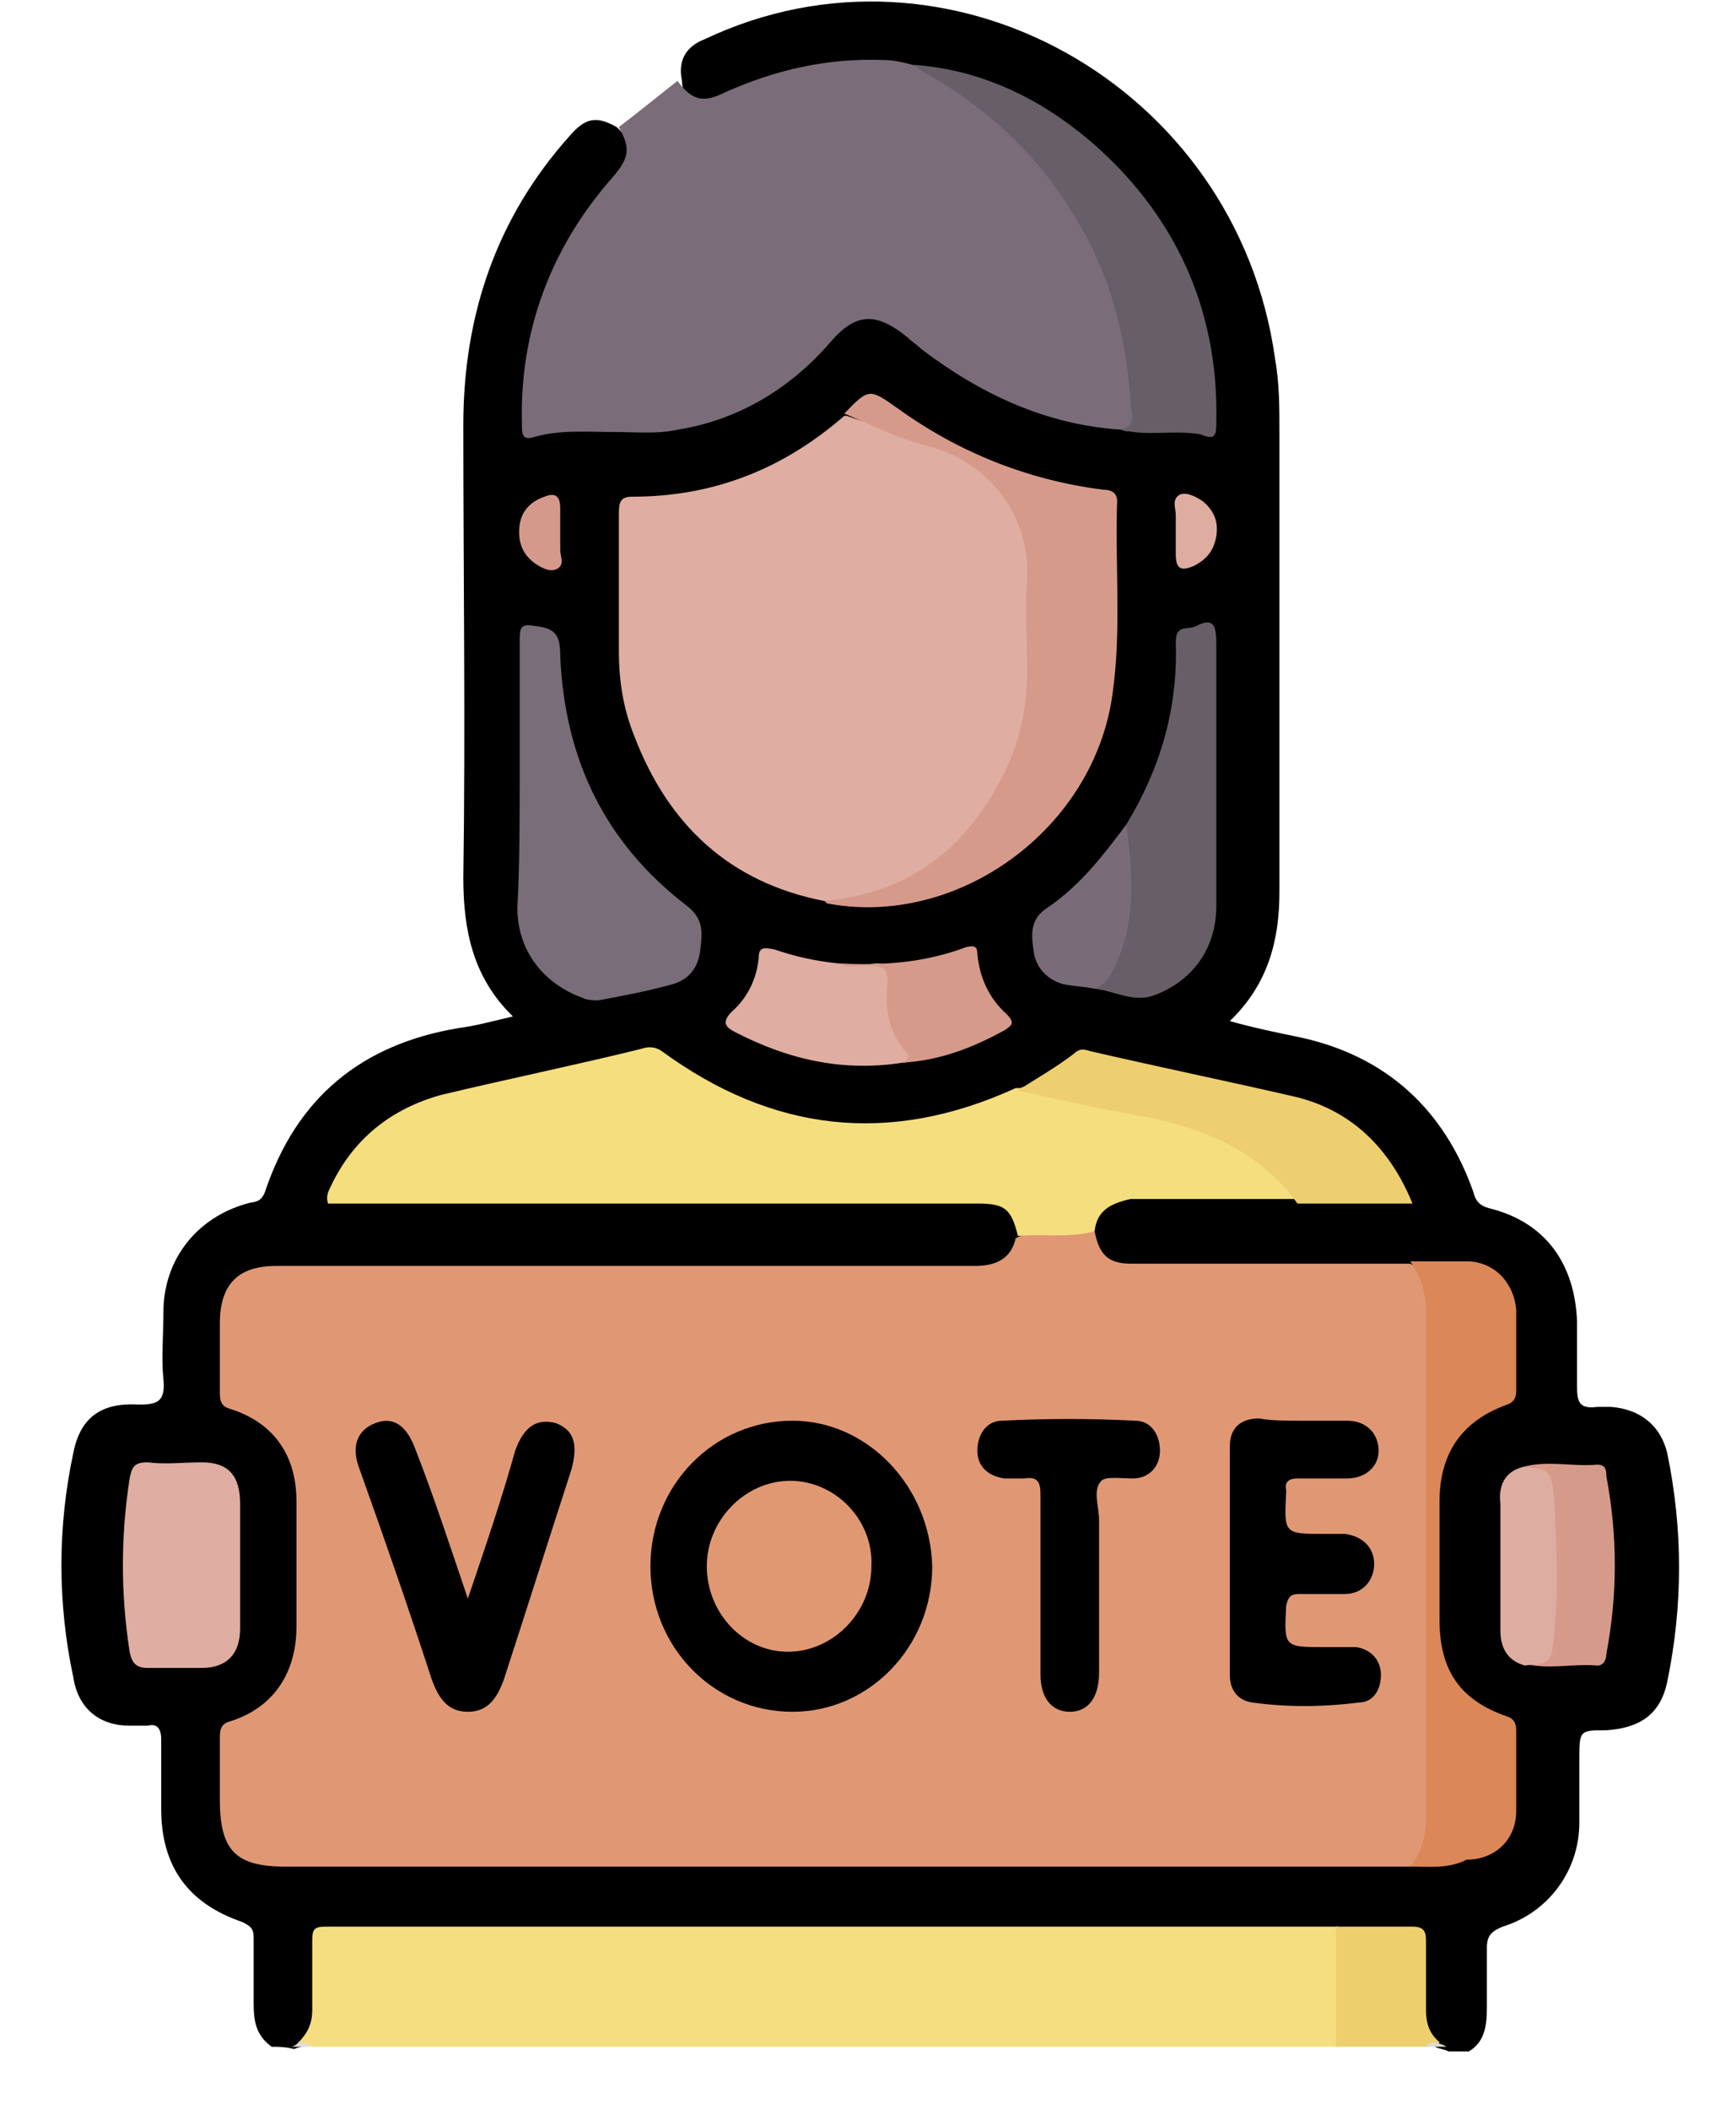 <svg width="28" height="34" viewBox="0 0 28 34" fill="none" xmlns="http://www.w3.org/2000/svg">
<path d="M4.382 33C4.127 32.814 4.091 32.59 4.091 32.292C4.091 31.957 4.091 31.622 4.091 31.249C4.091 31.1 4.055 31.063 3.909 30.989C3.036 30.691 2.6 30.095 2.6 29.164C2.6 28.791 2.6 28.419 2.6 28.046C2.6 27.86 2.527 27.785 2.382 27.823C2.273 27.823 2.2 27.823 2.091 27.823C1.582 27.823 1.255 27.525 1.182 27.041C0.927 25.849 0.927 24.62 1.182 23.428C1.291 22.869 1.618 22.608 2.236 22.646C2.527 22.646 2.673 22.608 2.636 22.236C2.6 21.901 2.636 21.528 2.636 21.156C2.636 20.299 3.182 19.629 3.982 19.405C4.091 19.368 4.2 19.405 4.273 19.219C4.782 17.692 5.836 16.835 7.4 16.575C7.691 16.537 7.946 16.463 8.273 16.388C7.618 15.755 7.473 14.973 7.473 14.153C7.509 11.732 7.473 9.274 7.473 6.853C7.473 5.065 8.018 3.501 9.182 2.198C9.436 1.9 9.618 1.862 9.946 2.049C10.2 2.272 10.236 2.533 9.946 2.868C9.655 3.203 9.436 3.538 9.218 3.911C8.746 4.73 8.491 5.661 8.527 6.63C8.527 6.965 8.527 6.965 8.855 6.928C9.364 6.853 9.873 6.891 10.382 6.891C11.436 6.891 12.309 6.481 13.073 5.736C13.182 5.624 13.291 5.512 13.4 5.401C13.8 4.991 14.2 4.991 14.636 5.326C14.818 5.475 15 5.624 15.218 5.773C16.091 6.406 17.073 6.742 18.127 6.853C18.564 6.965 19 6.853 19.4 6.965C19.582 7.002 19.546 6.816 19.546 6.704C19.582 5.81 19.364 4.916 18.964 4.134C18.091 2.533 16.818 1.527 15.073 1.155C14.964 1.117 14.818 1.117 14.709 1.117C13.727 0.968 12.818 1.155 11.909 1.527C11.727 1.602 11.582 1.676 11.4 1.639C11.182 1.639 11 1.564 11 1.304C10.927 0.968 11.073 0.745 11.364 0.633C15.291 -1.229 19.945 1.378 20.564 5.773C20.636 6.183 20.636 6.555 20.636 6.965C20.636 9.423 20.636 11.919 20.636 14.377C20.636 15.159 20.455 15.867 19.836 16.463C20.236 16.575 20.6 16.649 20.964 16.724C22.346 17.021 23.291 17.878 23.764 19.219C23.8 19.368 23.873 19.442 24.018 19.48C24.927 19.703 25.4 20.374 25.436 21.305C25.436 21.64 25.436 21.975 25.436 22.348C25.436 22.608 25.473 22.72 25.764 22.683C25.836 22.683 25.909 22.683 25.982 22.683C26.455 22.72 26.782 22.981 26.891 23.428C27.145 24.657 27.145 25.886 26.891 27.115C26.782 27.637 26.455 27.86 25.909 27.897C25.473 27.897 25.473 27.897 25.473 28.381C25.473 28.717 25.473 29.052 25.473 29.387C25.473 30.169 24.964 30.84 24.236 31.063C24.055 31.138 23.982 31.212 23.982 31.398C23.982 31.734 23.982 32.032 23.982 32.367C23.982 32.665 23.945 32.925 23.691 33.075C23.582 33.075 23.473 33.075 23.364 33.075C23.291 33.037 23.218 33.037 23.145 33C22.964 32.888 22.964 32.702 22.927 32.516C22.927 32.181 22.927 31.845 22.927 31.51C22.927 31.324 22.855 31.212 22.636 31.212C22.273 31.212 21.909 31.212 21.546 31.212C21.436 31.212 21.291 31.212 21.182 31.212C16.055 31.212 10.891 31.212 5.764 31.212C5.146 31.212 5.146 31.212 5.146 31.845C5.146 32.069 5.146 32.292 5.146 32.516C5.146 32.702 5.109 32.851 4.964 32.963C4.891 33 4.818 33 4.746 33.037C4.6 33 4.491 33 4.382 33Z" fill="black"/>
<path d="M4.818 32.925C4.964 32.776 5.036 32.627 5.036 32.404C5.036 32.032 5.036 31.659 5.036 31.287C5.036 31.1 5.073 31.063 5.255 31.063C5.509 31.063 5.764 31.063 6.018 31.063C11.073 31.063 16.127 31.063 21.218 31.063C21.327 31.063 21.473 31.063 21.582 31.063C21.618 31.1 21.655 31.175 21.655 31.212C21.691 31.734 21.691 32.255 21.655 32.814C21.655 32.888 21.618 32.925 21.582 33C16.055 33 10.564 33 5.036 33C4.964 32.963 4.855 33.037 4.818 32.925Z" fill="#F5DE7F"/>
<path d="M21.546 33C21.546 32.367 21.546 31.734 21.546 31.063C21.945 31.063 22.346 31.063 22.782 31.063C22.964 31.063 23 31.138 23 31.287C23 31.659 23 32.032 23 32.404C23 32.59 23.036 32.776 23.218 32.925C23.182 33 23.073 32.925 23.036 33C22.527 33 22.055 33 21.546 33Z" fill="#EECF6E"/>
<path d="M4.818 32.925C4.891 32.925 4.964 32.925 5 33C4.891 33 4.782 33 4.673 33C4.745 33 4.782 32.963 4.818 32.925Z" fill="#DFDDD6"/>
<path d="M23 33C23.036 32.925 23.109 32.925 23.182 32.925C23.218 32.963 23.291 32.963 23.327 33C23.218 33 23.109 33 23 33Z" fill="#DDDACE"/>
<path d="M10.927 1.304C11.146 1.602 11.327 1.676 11.691 1.49C12.527 1.117 13.364 0.931 14.273 0.968C14.418 0.968 14.564 1.006 14.709 1.043C15.618 1.378 16.309 2.011 16.927 2.756C17.764 3.799 18.2 5.028 18.309 6.369C18.309 6.518 18.309 6.667 18.309 6.779C18.273 6.891 18.236 7.002 18.091 6.928C16.891 6.853 15.836 6.369 14.855 5.624C14.782 5.55 14.709 5.512 14.636 5.438C14.127 5.028 13.8 5.028 13.364 5.55C12.709 6.295 11.873 6.779 10.927 6.928C10.6 7.002 10.273 6.965 9.909 6.965C9.473 6.965 9.036 6.928 8.636 7.04C8.418 7.114 8.418 7.002 8.418 6.816C8.382 5.326 8.891 3.985 9.873 2.868C10.164 2.533 10.164 2.384 9.982 2.049C10.273 1.825 10.6 1.564 10.927 1.304Z" fill="#7A6D79"/>
<path d="M17.655 19.852C17.727 20.225 17.873 20.374 18.236 20.374C19.727 20.374 21.255 20.374 22.745 20.374C23.036 20.523 23.073 20.783 23.109 21.081C23.109 21.714 23.109 22.31 23.109 22.944C23.109 25.067 23.109 27.152 23.109 29.275C23.109 29.611 23.109 29.946 22.745 30.095C22.636 30.095 22.527 30.095 22.418 30.095C16.491 30.095 10.564 30.095 4.6 30.095C3.8 30.095 3.546 29.834 3.546 29.015C3.546 28.68 3.546 28.344 3.546 28.009C3.546 27.86 3.582 27.785 3.727 27.748C4.418 27.525 4.782 26.966 4.782 26.221C4.782 25.551 4.782 24.88 4.782 24.21C4.782 23.465 4.418 22.944 3.727 22.72C3.582 22.683 3.546 22.608 3.546 22.459C3.546 22.087 3.546 21.714 3.546 21.342C3.546 20.709 3.836 20.411 4.455 20.411C8.2 20.411 11.945 20.411 15.727 20.411C16.055 20.411 16.309 20.299 16.382 19.964C16.818 19.74 17.218 19.815 17.655 19.852Z" fill="#E09874"/>
<path d="M13.291 14.526C11.764 14.228 10.782 13.297 10.236 11.882C10.055 11.434 9.982 10.988 9.982 10.503C9.982 9.758 9.982 9.014 9.982 8.269C9.982 8.082 10.018 8.008 10.2 8.008C11.509 8.008 12.636 7.561 13.618 6.704C13.655 6.704 13.618 6.704 13.655 6.704C14.382 6.965 15.146 7.114 15.8 7.561C16.346 7.933 16.637 8.529 16.637 9.237C16.637 9.833 16.637 10.429 16.637 11.025C16.637 12.589 15.473 14.116 14.018 14.526C13.8 14.526 13.546 14.6 13.291 14.526Z" fill="#DFADA1"/>
<path d="M17.655 19.852C17.255 19.964 16.818 19.889 16.418 19.927C16.309 19.48 16.2 19.405 15.764 19.405C12.382 19.405 9 19.405 5.618 19.405C5.509 19.405 5.4 19.405 5.291 19.405C5.255 19.294 5.291 19.219 5.327 19.145C5.691 18.362 6.309 17.878 7.109 17.655C8.2 17.394 9.291 17.17 10.345 16.91C10.455 16.872 10.564 16.872 10.673 16.947C12.455 18.251 14.345 18.474 16.382 17.543C16.418 17.543 16.418 17.543 16.455 17.543C16.636 17.468 16.818 17.506 16.964 17.543C17.655 17.692 18.346 17.841 19.036 18.027C19.727 18.176 20.309 18.549 20.782 19.07C20.855 19.145 20.927 19.219 20.927 19.331C20.018 19.331 19.109 19.331 18.236 19.331C17.909 19.405 17.691 19.517 17.655 19.852Z" fill="#F5DE7E"/>
<path d="M13.291 14.526C14.564 14.414 15.473 13.781 16.091 12.664C16.455 12.03 16.6 11.323 16.564 10.615C16.564 10.205 16.527 9.796 16.564 9.386C16.637 8.306 15.946 7.449 14.964 7.188C14.491 7.077 14.055 6.853 13.618 6.667C14.018 6.257 14.018 6.257 14.491 6.593C15.473 7.3 16.6 7.747 17.8 7.896C17.909 7.896 18.018 7.933 18.018 8.082C17.982 9.125 18.091 10.131 17.946 11.174C17.655 13.371 15.437 14.973 13.327 14.563C13.327 14.563 13.327 14.526 13.291 14.526Z" fill="#D69A8B"/>
<path d="M8.382 12.515C8.382 11.77 8.382 11.062 8.382 10.317C8.382 10.094 8.418 10.056 8.636 10.094C8.964 10.131 9.036 10.243 9.036 10.578C9.109 12.254 9.764 13.595 11.073 14.6C11.364 14.824 11.327 15.047 11.291 15.345C11.255 15.606 11.109 15.792 10.854 15.867C10.454 15.979 10.055 16.053 9.655 16.128C9.582 16.128 9.473 16.128 9.4 16.09C8.782 15.867 8.345 15.345 8.345 14.638C8.382 13.93 8.382 13.222 8.382 12.515Z" fill="#796D79"/>
<path d="M22.745 30.095C22.927 29.871 23 29.611 23 29.275C23 26.556 23 23.875 23 21.156C23 20.858 22.927 20.597 22.745 20.336C23.036 20.336 23.364 20.336 23.655 20.336C24.091 20.336 24.418 20.672 24.455 21.119C24.455 21.566 24.455 22.012 24.455 22.422C24.455 22.534 24.418 22.608 24.309 22.646C23.582 22.906 23.218 23.428 23.218 24.21C23.218 24.843 23.218 25.476 23.218 26.11C23.218 26.929 23.546 27.413 24.309 27.674C24.418 27.711 24.455 27.785 24.455 27.897C24.455 28.344 24.455 28.791 24.455 29.201C24.455 29.648 24.127 29.983 23.655 29.983C23.364 30.132 23.073 30.095 22.745 30.095Z" fill="#DB8758"/>
<path d="M18.091 6.928C18.346 6.853 18.236 6.63 18.236 6.481C18.164 5.438 17.909 4.432 17.364 3.538C16.745 2.495 15.909 1.713 14.818 1.117C14.782 1.08 14.745 1.043 14.709 1.043C15.8 1.117 16.745 1.564 17.582 2.272C18.927 3.427 19.655 4.954 19.618 6.779C19.618 7.002 19.618 7.114 19.364 7.002C18.927 6.928 18.491 7.039 18.091 6.928Z" fill="#685E68"/>
<path d="M18.164 13.297C18.709 12.403 19 11.434 18.964 10.354C18.964 10.056 19.146 10.168 19.291 10.094C19.582 9.945 19.618 10.094 19.618 10.392C19.618 11.807 19.618 13.185 19.618 14.601C19.618 15.308 19.218 15.83 18.6 16.053C18.273 16.165 17.982 15.979 17.655 15.941C17.655 15.83 17.764 15.755 17.837 15.643C18.055 15.271 18.164 14.861 18.164 14.414C18.127 14.042 18.127 13.669 18.164 13.297Z" fill="#685E68"/>
<path d="M20.927 19.405C20.309 18.549 19.4 18.176 18.382 17.99C17.727 17.878 17.073 17.729 16.418 17.58C16.709 17.394 17.036 17.208 17.327 16.984C17.4 16.91 17.473 16.91 17.582 16.947C18.709 17.208 19.8 17.431 20.927 17.692C21.8 17.915 22.418 18.511 22.782 19.405C22.164 19.405 21.546 19.405 20.927 19.405Z" fill="#EECF6F"/>
<path d="M3.873 25.253C3.873 25.588 3.873 25.923 3.873 26.259C3.873 26.668 3.655 26.892 3.255 26.892C2.964 26.892 2.673 26.892 2.382 26.892C2.2 26.892 2.127 26.817 2.091 26.631C1.946 25.7 1.946 24.769 2.091 23.837C2.127 23.651 2.164 23.577 2.382 23.577C2.673 23.614 2.964 23.577 3.255 23.577C3.691 23.577 3.873 23.8 3.873 24.247C3.873 24.62 3.873 24.918 3.873 25.253Z" fill="#DFADA1"/>
<path d="M14.564 17.133C13.618 17.282 12.745 17.096 11.873 16.649C11.727 16.575 11.618 16.5 11.8 16.314C12.055 16.09 12.2 15.792 12.236 15.457C12.236 15.271 12.309 15.271 12.491 15.308C12.818 15.42 13.146 15.494 13.509 15.532C13.727 15.569 13.909 15.569 14.127 15.532C14.309 15.532 14.418 15.606 14.418 15.792C14.418 16.202 14.455 16.575 14.709 16.91C14.745 17.059 14.673 17.133 14.564 17.133Z" fill="#DFADA1"/>
<path d="M24.564 23.651C24.964 23.54 25.364 23.651 25.764 23.614C25.909 23.614 25.909 23.726 25.909 23.8C26.091 24.769 26.091 25.7 25.909 26.668C25.909 26.743 25.873 26.854 25.764 26.854C25.364 26.817 24.964 26.929 24.564 26.817C24.855 26.705 24.964 26.482 24.964 26.184C25 25.551 25 24.955 24.964 24.322C24.964 24.024 24.891 23.763 24.564 23.651Z" fill="#D69A8B"/>
<path d="M24.564 23.651C25 23.689 25.037 23.689 25.073 24.284C25.109 25.029 25.146 25.811 25.037 26.594C25 26.892 24.746 26.817 24.6 26.854C24.309 26.78 24.2 26.556 24.2 26.296C24.2 25.625 24.2 24.918 24.2 24.247C24.164 23.949 24.273 23.726 24.564 23.651Z" fill="#DEADA1"/>
<path d="M14.564 17.133C14.6 17.096 14.709 17.059 14.6 16.947C14.345 16.649 14.273 16.276 14.309 15.904C14.345 15.606 14.236 15.569 13.982 15.569C13.836 15.569 13.655 15.606 13.509 15.532C14.2 15.569 14.891 15.532 15.582 15.271C15.727 15.234 15.764 15.271 15.764 15.383C15.8 15.755 15.945 16.09 16.236 16.351C16.382 16.5 16.309 16.537 16.2 16.612C15.655 16.91 15.146 17.096 14.564 17.133Z" fill="#D69A8B"/>
<path d="M18.164 13.297C18.273 14.116 18.346 14.936 17.909 15.718C17.836 15.83 17.764 15.904 17.655 15.941C17.473 15.904 17.327 15.904 17.145 15.867C16.891 15.792 16.709 15.606 16.673 15.345C16.636 15.085 16.6 14.824 16.891 14.638C17.436 14.265 17.8 13.781 18.164 13.297Z" fill="#796C78"/>
<path d="M9.036 8.567C9.036 8.678 9.036 8.753 9.036 8.865C9.036 8.976 9.109 9.088 9 9.163C8.891 9.237 8.745 9.163 8.636 9.088C8.418 8.939 8.345 8.716 8.382 8.455C8.418 8.231 8.564 8.082 8.782 8.008C8.964 7.933 9.036 8.008 9.036 8.194C9.036 8.306 9.036 8.418 9.036 8.567Z" fill="#D5998B"/>
<path d="M18.964 8.567C18.964 8.492 18.964 8.38 18.964 8.306C18.964 8.194 18.891 8.045 19.037 7.971C19.146 7.933 19.291 8.008 19.4 8.082C19.582 8.231 19.655 8.418 19.618 8.641C19.582 8.865 19.473 9.014 19.255 9.125C19.073 9.2 18.964 9.2 18.964 8.939C18.964 8.827 18.964 8.678 18.964 8.567Z" fill="#DEACA0"/>
<path d="M15.036 25.253C15.036 26.556 14.018 27.599 12.782 27.599C11.509 27.599 10.491 26.556 10.491 25.253C10.491 23.949 11.509 22.906 12.782 22.906C13.982 22.906 15 23.949 15.036 25.253Z" fill="black"/>
<path d="M21 22.906C21.255 22.906 21.473 22.906 21.727 22.906C22.055 22.906 22.236 23.13 22.236 23.39C22.236 23.651 22.018 23.837 21.727 23.837C21.473 23.837 21.182 23.837 20.927 23.837C20.818 23.837 20.709 23.875 20.745 24.024V24.061C20.709 24.731 20.709 24.731 21.364 24.731C21.473 24.731 21.582 24.731 21.691 24.731C21.982 24.769 22.164 24.955 22.164 25.216C22.164 25.476 21.982 25.7 21.691 25.7C21.436 25.7 21.218 25.7 20.964 25.7C20.818 25.7 20.782 25.737 20.745 25.886C20.709 26.556 20.709 26.556 21.364 26.556C21.546 26.556 21.691 26.556 21.873 26.556C22.127 26.594 22.273 26.78 22.273 27.003C22.273 27.227 22.164 27.45 21.909 27.45C21.327 27.525 20.745 27.525 20.2 27.45C19.945 27.413 19.836 27.227 19.836 27.003C19.836 25.774 19.836 24.545 19.836 23.316C19.836 23.018 20.018 22.869 20.309 22.869C20.491 22.906 20.745 22.906 21 22.906Z" fill="black"/>
<path d="M7.546 25.774C7.836 24.918 8.091 24.173 8.309 23.39C8.455 22.981 8.673 22.869 8.964 22.944C9.255 23.055 9.327 23.279 9.218 23.689C8.855 24.806 8.491 25.96 8.127 27.078C8.018 27.376 7.873 27.599 7.546 27.599C7.218 27.599 7.073 27.376 6.964 27.078C6.6 25.96 6.2 24.806 5.8 23.689C5.655 23.316 5.764 23.055 6.055 22.944C6.346 22.832 6.564 22.981 6.709 23.39C7 24.135 7.255 24.918 7.546 25.774Z" fill="black"/>
<path d="M16.782 25.551C16.782 25.067 16.782 24.582 16.782 24.098C16.782 23.912 16.745 23.8 16.527 23.837C16.418 23.837 16.309 23.837 16.2 23.837C15.945 23.8 15.764 23.651 15.764 23.39C15.764 23.13 15.909 22.906 16.164 22.906C16.891 22.869 17.582 22.869 18.309 22.906C18.564 22.906 18.709 23.13 18.709 23.39C18.709 23.651 18.527 23.837 18.273 23.837C18.091 23.837 17.836 23.8 17.764 23.875C17.618 24.024 17.727 24.284 17.727 24.508C17.727 25.327 17.727 26.147 17.727 26.966C17.727 27.376 17.546 27.599 17.255 27.599C16.964 27.599 16.782 27.376 16.782 27.003C16.782 26.519 16.782 26.035 16.782 25.551Z" fill="black"/>
<path d="M11.4 25.253C11.4 24.508 12.018 23.875 12.745 23.875C13.473 23.875 14.091 24.508 14.055 25.253C14.055 25.998 13.436 26.631 12.709 26.631C11.982 26.631 11.4 25.998 11.4 25.253Z" fill="#E09873"/>
</svg>
